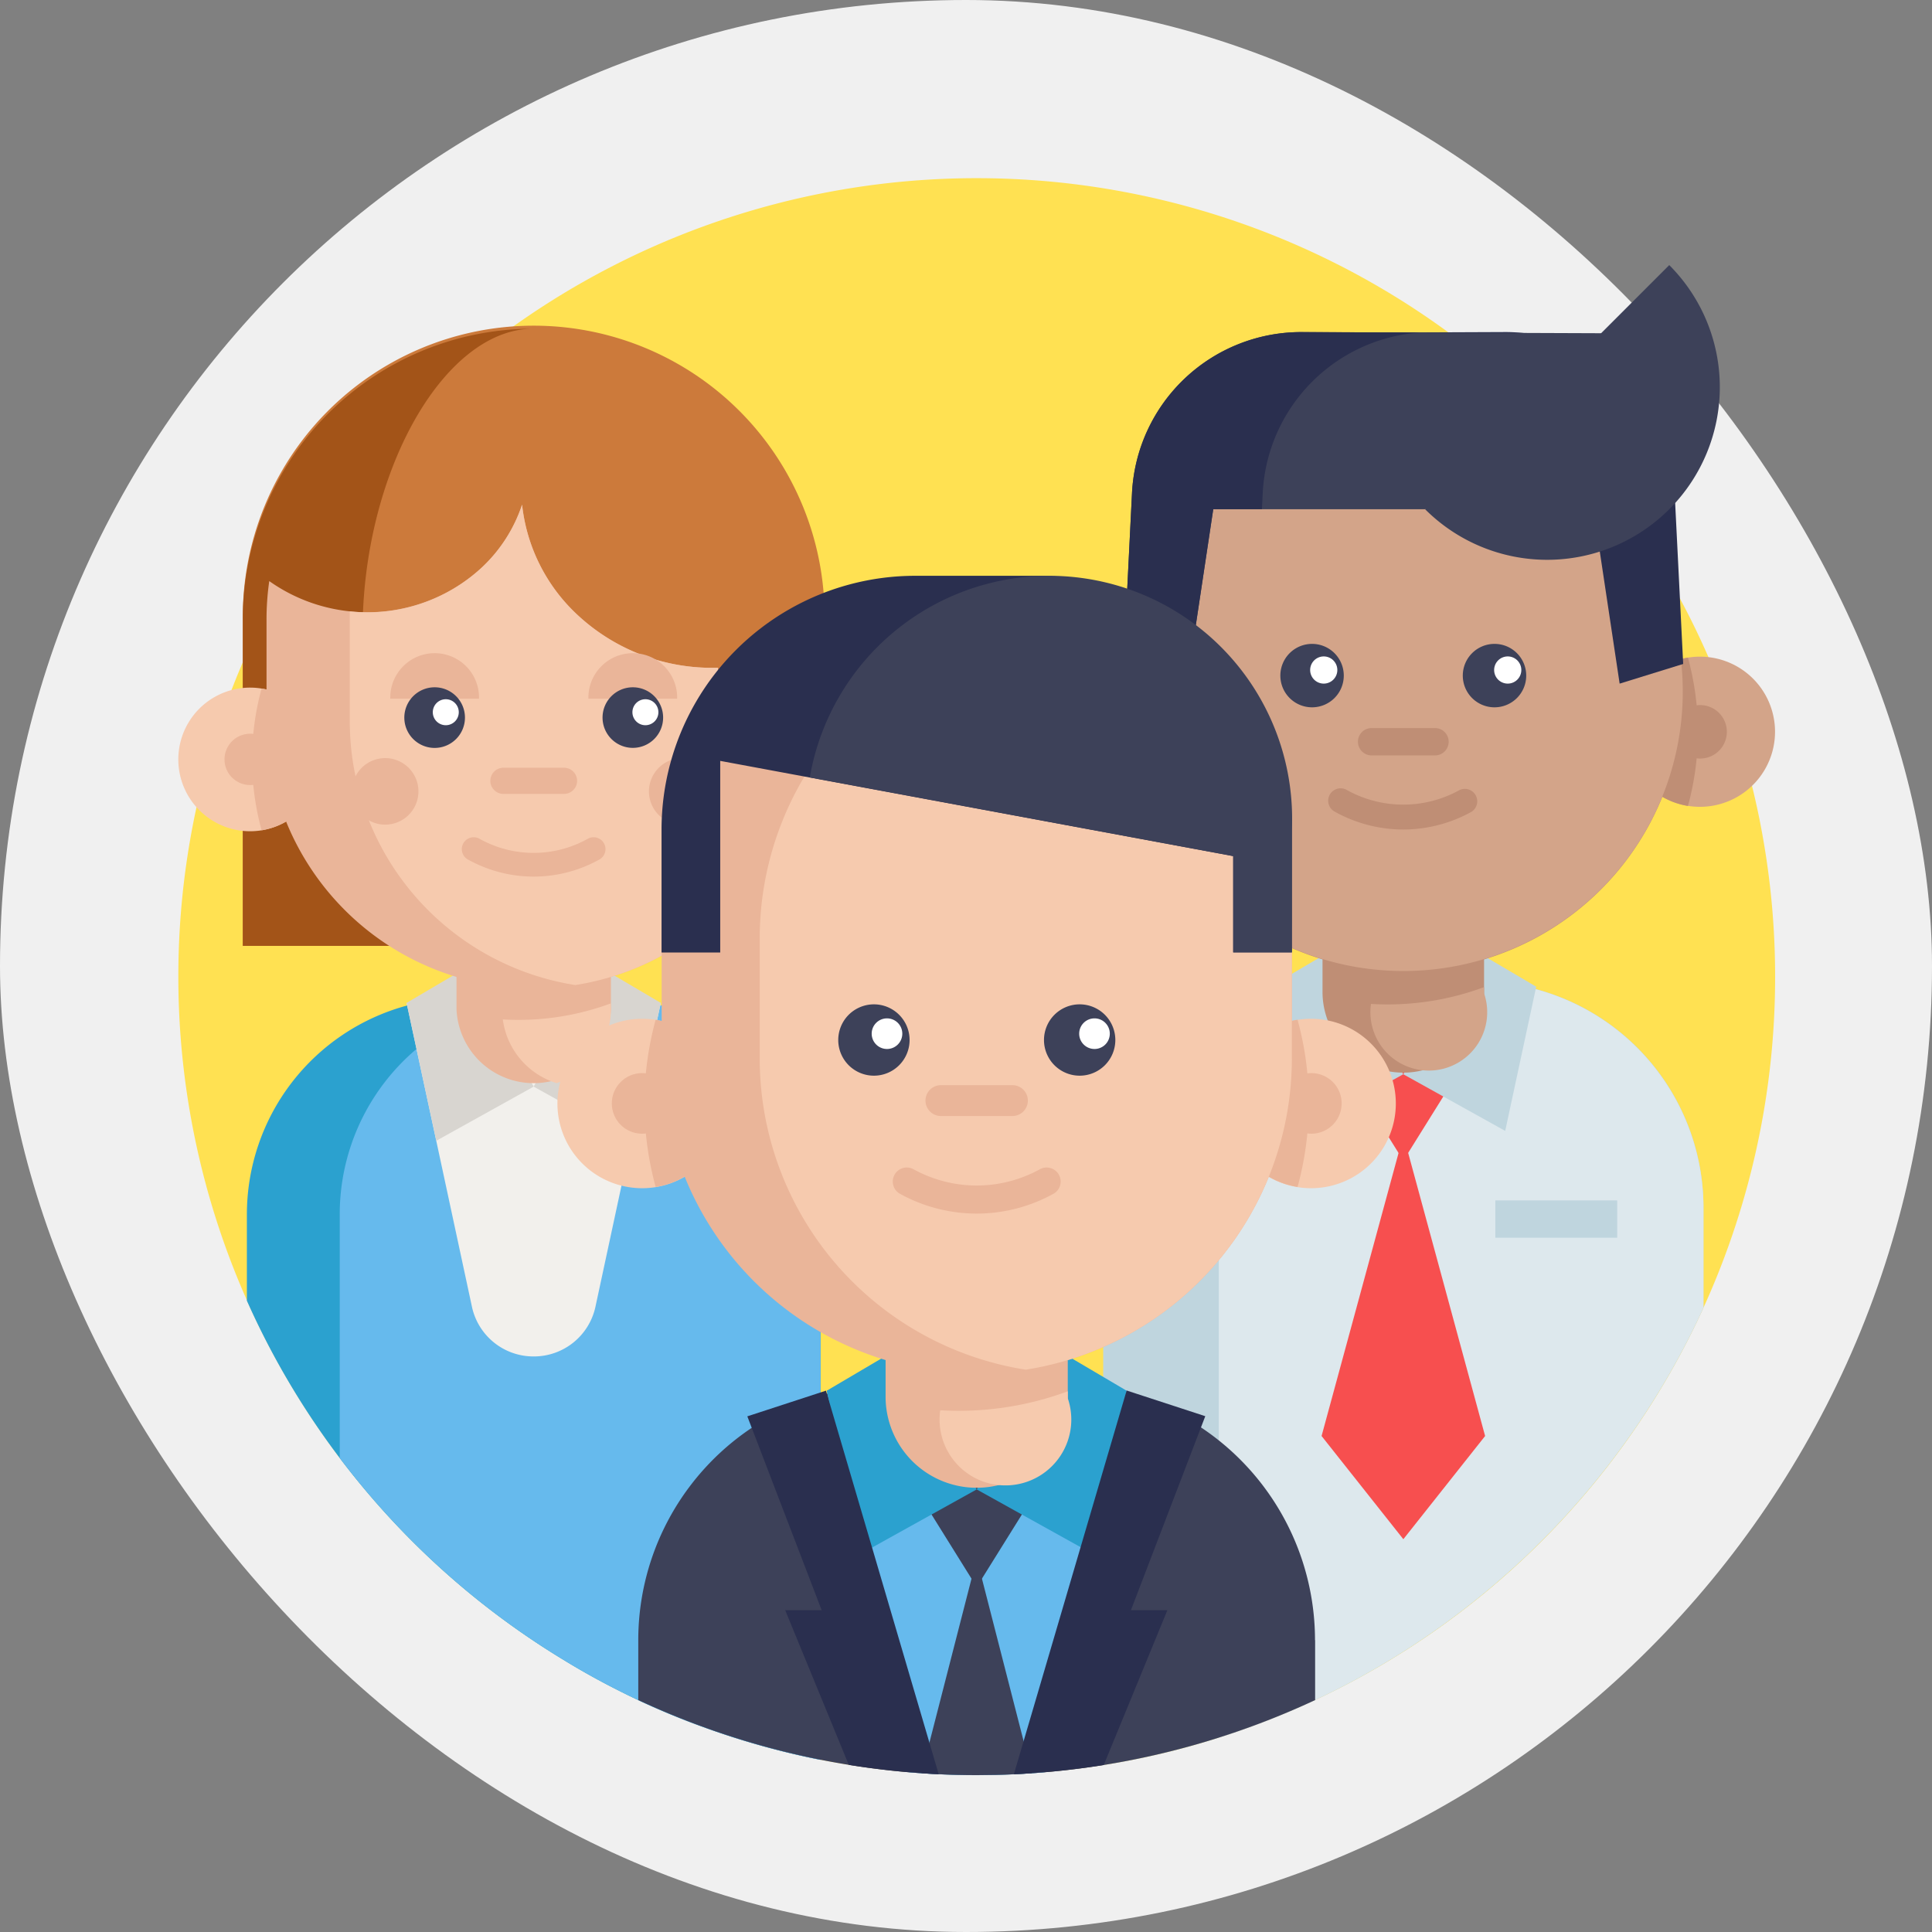 <svg xmlns="http://www.w3.org/2000/svg" width="65" height="65" viewBox="0 0 65 65">
  <rect x="0" y="0" width="65" height="65" fill="#808080" stroke="none"/>
  <g id="Grupo_25033" data-name="Grupo 25033" transform="translate(-179 -7219)">
    <rect id="Rectángulo_5773" data-name="Rectángulo 5773" width="65" height="65" rx="32.5" transform="translate(179 7219)" fill="#f0f0f0"/>
    <g id="Grupo_24897" data-name="Grupo 24897" transform="translate(185 7225)">
      <path id="Trazado_12096" data-name="Trazado 12096" d="M53.722,26.861a26.842,26.842,0,0,1-18.716,25.6,26.334,26.334,0,0,1-3.872.92l-.018,0q-.976.156-1.973.24-.213.018-.427.033c-.2.013-.4.025-.605.034q-.622.029-1.25.029-.645,0-1.28-.031-.288-.013-.576-.034c-.144-.01-.286-.02-.429-.032q-1.021-.085-2.02-.248c-.318-.052-.635-.107-.948-.17a26.542,26.542,0,0,1-3.96-1.108q-1.11-.4-2.173-.9-.362-.17-.719-.352-.917-.464-1.792-1A26.861,26.861,0,1,1,53.722,26.861Z" transform="translate(0)" fill="#ffe152"/>
      <path id="Trazado_12097" data-name="Trazado 12097" d="M41.268,270.112v18.35a26.541,26.541,0,0,1-3.96-1.108q-1.11-.4-2.173-.9-.362-.17-.719-.352-.917-.464-1.792-1a26.939,26.939,0,0,1-10.658-12.087v-2.9a7.281,7.281,0,0,1,5.393-7.032c.114-.031.228-.059.344-.083a7.039,7.039,0,0,1,.947-.141c.2-.015.395-.024.6-.024h4.742A7.238,7.238,0,0,1,35.53,263l.085.018c.084.019.168.039.25.061l.007,0a7.288,7.288,0,0,1,5.4,7.033Z" transform="translate(-19.66 -235.254)" fill="#2ba1cf"/>
      <path id="Trazado_12098" data-name="Trazado 12098" d="M67.92,270.112v18.35a26.541,26.541,0,0,1-3.96-1.108q-1.11-.4-2.173-.9-.362-.17-.719-.352-.917-.464-1.792-1a27,27,0,0,1-7.533-6.794v-8.2a7.281,7.281,0,0,1,5.393-7.032c.114-.031.228-.059.344-.083a7.059,7.059,0,0,1,.947-.141c.2-.015.395-.024.6-.024h1.617a7.238,7.238,0,0,1,1.544.165l.085.018c.084.019.168.039.25.061l.007,0a7.288,7.288,0,0,1,5.4,7.033Z" transform="translate(-46.313 -235.254)" fill="#66baed"/>
      <path id="Trazado_12099" data-name="Trazado 12099" d="M81.752,264.4l-.017.082-2.178,10.13a2.119,2.119,0,0,1-2.061,1.68h-.037a2.118,2.118,0,0,1-2.061-1.68L73.22,264.481,73.2,264.4Z" transform="translate(-65.522 -236.656)" fill="#f2f0ec"/>
      <path id="Trazado_12100" data-name="Trazado 12100" d="M77.477,256.984,74.2,258.806l-1-4.638,2.037-1.2" transform="translate(-65.522 -226.426)" fill="#d8d5d0"/>
      <path id="Trazado_12101" data-name="Trazado 12101" d="M113.941,256.984l3.278,1.822,1-4.638-2.037-1.2" transform="translate(-101.986 -226.426)" fill="#d8d5d0"/>
      <path id="Trazado_12102" data-name="Trazado 12102" d="M20.676,68.958V57.978a9.787,9.787,0,1,1,19.573,0V68.958" transform="translate(-18.507 -43.135)" fill="#cc7a3b"/>
      <path id="Trazado_12103" data-name="Trazado 12103" d="M24.7,58.414c0,3.883,2.274,8.376,3.523,10.551H20.672V57.985A9.78,9.78,0,0,1,30.387,48.2C27.379,48.274,24.7,53.1,24.7,58.414Z" transform="translate(-18.503 -43.142)" fill="#a35418"/>
      <path id="Trazado_12104" data-name="Trazado 12104" d="M94.39,236.1v3.188a2.6,2.6,0,0,1-5.195,0V236.1Z" transform="translate(-79.836 -211.332)" fill="#eab599"/>
      <path id="Trazado_12105" data-name="Trazado 12105" d="M107.676,264.563v.2a2.6,2.6,0,0,1-1.829,2.481,2.6,2.6,0,0,1-1.808-2.143q.26.016.523.016a8.97,8.97,0,0,0,3.114-.556Z" transform="translate(-93.123 -236.804)" fill="#f6caae"/>
      <path id="Trazado_12106" data-name="Trazado 12106" d="M4.831,165.712A2.416,2.416,0,1,1,2.8,163.328,2.416,2.416,0,0,1,4.831,165.712Z" transform="translate(0 -146.163)" fill="#f6caae"/>
      <path id="Trazado_12107" data-name="Trazado 12107" d="M26,165.978a2.416,2.416,0,0,1-2.029,2.385,9.028,9.028,0,0,1,0-4.769A2.415,2.415,0,0,1,26,165.978Z" transform="translate(-21.17 -146.429)" fill="#eab599"/>
      <path id="Trazado_12108" data-name="Trazado 12108" d="M16.52,178.953a.863.863,0,1,1-.864-.863A.863.863,0,0,1,16.52,178.953Z" transform="translate(-13.241 -159.404)" fill="#eab599"/>
      <path id="Trazado_12109" data-name="Trazado 12109" d="M43.486,110.151v8.3a8.954,8.954,0,0,1-4.76,2.369l-.044.007a8.867,8.867,0,0,1-1.4.109,8.987,8.987,0,0,1-8.987-8.987v-3.422a9.059,9.059,0,0,1,.092-1.291,5.7,5.7,0,0,0,7.157-.46,5.09,5.09,0,0,0,1.35-2.11,5.93,5.93,0,0,0,1.855,3.7A6.633,6.633,0,0,0,43.486,110.151Z" transform="translate(-25.328 -93.686)" fill="#eab599"/>
      <path id="Trazado_12110" data-name="Trazado 12110" d="M67.36,110.151v8.3a8.954,8.954,0,0,1-4.76,2.369l-.044.007a8.988,8.988,0,0,1-7.587-8.878v-3.422q0-.136,0-.272a5.632,5.632,0,0,0,4.446-1.48,5.088,5.088,0,0,0,1.35-2.11,5.93,5.93,0,0,0,1.855,3.7A6.633,6.633,0,0,0,67.36,110.151Z" transform="translate(-49.201 -93.686)" fill="#f6caae"/>
      <path id="Trazado_12111" data-name="Trazado 12111" d="M134.481,154.118a1.493,1.493,0,1,0-2.985,0" transform="translate(-117.699 -136.611)" fill="#eab599"/>
      <path id="Trazado_12112" data-name="Trazado 12112" d="M70.946,154.118a1.493,1.493,0,1,0-2.985,0" transform="translate(-60.83 -136.611)" fill="#eab599"/>
      <path id="Trazado_12113" data-name="Trazado 12113" d="M74.508,164.21a1.02,1.02,0,1,1-1.02-1.019A1.02,1.02,0,0,1,74.508,164.21Z" transform="translate(-64.865 -146.068)" fill="#3d4159"/>
      <path id="Trazado_12114" data-name="Trazado 12114" d="M138.047,164.21a1.019,1.019,0,1,1-1.019-1.019A1.019,1.019,0,0,1,138.047,164.21Z" transform="translate(-121.737 -146.068)" fill="#3d4159"/>
      <path id="Trazado_12115" data-name="Trazado 12115" d="M102.526,189.868h-2.039a.44.44,0,0,1,0-.88h2.039a.44.44,0,0,1,0,.88Z" transform="translate(-89.55 -169.158)" fill="#eab599"/>
      <path id="Trazado_12116" data-name="Trazado 12116" d="M93.494,212.664A4.539,4.539,0,0,1,91.3,212.1a.4.4,0,1,1,.385-.7,3.73,3.73,0,0,0,3.612,0,.4.4,0,1,1,.385.7A4.539,4.539,0,0,1,93.494,212.664Z" transform="translate(-81.537 -189.172)" fill="#eab599"/>
      <path id="Trazado_12117" data-name="Trazado 12117" d="M82.468,167.464a.437.437,0,1,1-.437-.437A.437.437,0,0,1,82.468,167.464Z" transform="translate(-73.033 -149.502)" fill="#fff"/>
      <path id="Trazado_12118" data-name="Trazado 12118" d="M146.482,167.464a.437.437,0,1,1-.437-.437A.437.437,0,0,1,146.482,167.464Z" transform="translate(-130.331 -149.502)" fill="#fff"/>
      <path id="Trazado_12119" data-name="Trazado 12119" d="M153.149,187.022a1.12,1.12,0,1,1-1.12-1.12A1.12,1.12,0,0,1,153.149,187.022Z" transform="translate(-135.076 -166.396)" fill="#eab599"/>
      <path id="Trazado_12120" data-name="Trazado 12120" d="M57.891,187.022a1.119,1.119,0,1,1-1.119-1.12A1.119,1.119,0,0,1,57.891,187.022Z" transform="translate(-49.813 -166.396)" fill="#eab599"/>
      <path id="Trazado_12121" data-name="Trazado 12121" d="M316.746,265.142V268.5a26.968,26.968,0,0,1-13.064,13.2,26.81,26.81,0,0,1-7.113,2.186l-.018,0V265.142a7.615,7.615,0,0,1,6.994-7.59c.206-.018.413-.025.623-.025h4.96a7.6,7.6,0,0,1,7.619,7.615Z" transform="translate(-265.435 -230.506)" fill="#bfd5de"/>
      <path id="Trazado_12122" data-name="Trazado 12122" d="M349.93,265.142V268.5a26.968,26.968,0,0,1-13.064,13.2,26.588,26.588,0,0,1-3.241,1.266V265.142a7.617,7.617,0,0,1,7.618-7.615h1.07A7.616,7.616,0,0,1,349.93,265.142Z" transform="translate(-298.619 -230.506)" fill="#dde8ed"/>
      <path id="Trazado_12123" data-name="Trazado 12123" d="M278.616,155.906a2.526,2.526,0,1,1-2.122-2.495A2.527,2.527,0,0,1,278.616,155.906Z" transform="translate(-244.858 -137.286)" fill="#d3a489"/>
      <path id="Trazado_12124" data-name="Trazado 12124" d="M377.387,283.711l-2.045,3.28-2.045-3.28" transform="translate(-334.129 -253.943)" fill="#f74f4f"/>
      <path id="Trazado_12125" data-name="Trazado 12125" d="M372.065,316.954l-2.751,3.472-2.751-3.472,2.752-10.118Z" transform="translate(-328.1 -274.641)" fill="#f74f4f"/>
      <path id="Trazado_12126" data-name="Trazado 12126" d="M300.77,156.183a2.527,2.527,0,0,1-2.122,2.495,9.447,9.447,0,0,1,0-4.99A2.528,2.528,0,0,1,300.77,156.183Z" transform="translate(-267.012 -137.562)" fill="#bf8e75"/>
      <path id="Trazado_12127" data-name="Trazado 12127" d="M290.849,169.762a.9.9,0,1,1-.9-.9A.9.9,0,0,1,290.849,169.762Z" transform="translate(-258.715 -151.141)" fill="#bf8e75"/>
      <path id="Trazado_12128" data-name="Trazado 12128" d="M354.628,251.4,351.2,253.3l-1.043-4.852,2.13-1.255" transform="translate(-313.416 -221.258)" fill="#bfd5de"/>
      <path id="Trazado_12129" data-name="Trazado 12129" d="M392.777,251.4l3.429,1.906,1.043-4.852-2.131-1.255" transform="translate(-351.565 -221.258)" fill="#bfd5de"/>
      <path id="Trazado_12130" data-name="Trazado 12130" d="M463.828,155.906a2.526,2.526,0,1,0,2.122-2.495A2.527,2.527,0,0,0,463.828,155.906Z" transform="translate(-415.161 -137.286)" fill="#d3a489"/>
      <g id="Grupo_24896" data-name="Grupo 24896" transform="translate(31.81 7.859)">
        <path id="Trazado_12131" data-name="Trazado 12131" d="M463.828,156.183a2.527,2.527,0,0,0,2.122,2.495,9.451,9.451,0,0,0,0-4.99A2.528,2.528,0,0,0,463.828,156.183Z" transform="translate(-446.971 -145.421)" fill="#bf8e75"/>
        <path id="Trazado_12132" data-name="Trazado 12132" d="M481.112,169.762a.9.9,0,1,1-.9-.9A.9.9,0,0,1,481.112,169.762Z" transform="translate(-460.824 -159)" fill="#bf8e75"/>
        <path id="Trazado_12133" data-name="Trazado 12133" d="M321.974,84.319A9.4,9.4,0,0,1,314.08,93.6a9.283,9.283,0,0,1-1.509.121,9.4,9.4,0,0,1-9.4-9.4c0-2.457.853-6.146,2.4-7.821,1.718-1.865,4.27-1.582,7.006-1.582a9.3,9.3,0,0,1,1.509.122A9.4,9.4,0,0,1,321.974,84.319Z" transform="translate(-303.168 -74.901)" fill="#bf8e75"/>
        <path id="Trazado_12134" data-name="Trazado 12134" d="M372.318,229.559v3.335a2.718,2.718,0,0,1-5.435,0v-3.335Z" transform="translate(-360.198 -213.331)" fill="#bf8e75"/>
      </g>
      <path id="Trazado_12135" data-name="Trazado 12135" d="M386.22,259.328v.212a1.965,1.965,0,1,1-3.806.354q.272.016.548.017a9.348,9.348,0,0,0,1.509-.121A9.246,9.246,0,0,0,386.22,259.328Z" transform="translate(-342.289 -232.118)" fill="#d3a489"/>
      <path id="Trazado_12136" data-name="Trazado 12136" d="M347.721,85.485a9.4,9.4,0,1,1-.046-.938Q347.721,85.01,347.721,85.485Z" transform="translate(-297.106 -68.207)" fill="#d3a489"/>
      <path id="Trazado_12137" data-name="Trazado 12137" d="M371.378,197.057a4.749,4.749,0,0,1-2.292-.592.418.418,0,1,1,.4-.733,3.905,3.905,0,0,0,3.779,0,.418.418,0,0,1,.4.733A4.751,4.751,0,0,1,371.378,197.057Z" transform="translate(-330.165 -175.149)" fill="#bf8e75"/>
      <path id="Trazado_12138" data-name="Trazado 12138" d="M355.5,150.348a1.067,1.067,0,1,1-1.067-1.067A1.067,1.067,0,0,1,355.5,150.348Z" transform="translate(-316.29 -133.618)" fill="#3d4159"/>
      <path id="Trazado_12139" data-name="Trazado 12139" d="M414,150.348a1.067,1.067,0,1,1-1.066-1.067A1.066,1.066,0,0,1,414,150.348Z" transform="translate(-368.652 -133.618)" fill="#3d4159"/>
      <path id="Trazado_12140" data-name="Trazado 12140" d="M363.828,153.754a.457.457,0,1,1-.457-.457A.457.457,0,0,1,363.828,153.754Z" transform="translate(-324.835 -137.212)" fill="#fff"/>
      <path id="Trazado_12141" data-name="Trazado 12141" d="M422.828,153.754a.457.457,0,1,1-.457-.457A.457.457,0,0,1,422.828,153.754Z" transform="translate(-377.645 -137.212)" fill="#fff"/>
      <path id="Trazado_12142" data-name="Trazado 12142" d="M380.824,177.193H378.69a.46.46,0,1,1,0-.92h2.133a.46.46,0,1,1,0,.92Z" transform="translate(-338.544 -157.778)" fill="#bf8e75"/>
      <path id="Trazado_12143" data-name="Trazado 12143" d="M422.289,327.727h4.1v1.255h-4.1Z" transform="translate(-377.98 -293.34)" fill="#bfd5de"/>
      <path id="Trazado_12144" data-name="Trazado 12144" d="M387.539,49.323a5.7,5.7,0,0,1,5.28,5.4l.027.544h1.639l.882,5.868,2.138-.662-.287-5.75a5.7,5.7,0,0,0-5.714-5.416Z" transform="translate(-346.876 -44.135)" fill="#2a2f4f"/>
      <path id="Trazado_12145" data-name="Trazado 12145" d="M407.987,27.816a5.808,5.808,0,0,1-8.214,8.214Z" transform="translate(-357.827 -24.897)" fill="#3d4159"/>
      <path id="Trazado_12146" data-name="Trazado 12146" d="M313.2,55.264h-7.128l-.883,5.869-2.137-.662.286-5.751a5.7,5.7,0,0,1,5.714-5.416l10.3.039,1.361,2.45" transform="translate(-271.253 -44.131)" fill="#3d4159"/>
      <path id="Trazado_12147" data-name="Trazado 12147" d="M313.013,49.323a5.7,5.7,0,0,0-5.28,5.4l-.027.544h-1.638l-.883,5.868-2.137-.662.287-5.75a5.7,5.7,0,0,1,5.714-5.416Z" transform="translate(-271.25 -44.135)" fill="#2a2f4f"/>
      <path id="Trazado_12148" data-name="Trazado 12148" d="M170.249,395.472v2.014a26.932,26.932,0,0,1-22.772,0v-2.013a8.59,8.59,0,0,1,6.363-8.3c.134-.036.269-.069.406-.1a8.493,8.493,0,0,1,1.117-.164c.232-.019.466-.029.7-.029h5.593a8.609,8.609,0,0,1,1.822.193l.1.022c.1.023.2.047.295.073l.008,0a8.6,8.6,0,0,1,6.364,8.3Z" transform="translate(-132.003 -346.289)" fill="#3d4159"/>
      <path id="Trazado_12149" data-name="Trazado 12149" d="M218.012,388.723l-.021.1-2.739,12.741q-.213.018-.427.033c-.2.013-.4.025-.605.034q-.622.029-1.25.029-.645,0-1.28-.031-.288-.013-.576-.034c-.144-.01-.286-.02-.429-.032l-2.739-12.74-.02-.1Z" transform="translate(-186.109 -347.936)" fill="#66baed"/>
      <path id="Trazado_12150" data-name="Trazado 12150" d="M238.631,416.422l-2.306,3.7-2.305-3.7" transform="translate(-209.465 -372.729)" fill="#3d4159"/>
      <path id="Trazado_12151" data-name="Trazado 12151" d="M242.02,449.722c-.2.013-.4.025-.605.034q-.622.029-1.25.029-.645,0-1.28-.031c-.192-.009-.384-.02-.576-.034l1.856-7.228Z" transform="translate(-213.304 -396.063)" fill="#3d4159"/>
      <path id="Trazado_12152" data-name="Trazado 12152" d="M212.965,379.98l-3.867,2.149-1.176-5.471,2.4-1.415" transform="translate(-186.106 -335.87)" fill="#2ba1cf"/>
      <path id="Trazado_12153" data-name="Trazado 12153" d="M255.988,379.98l3.867,2.149,1.176-5.471-2.4-1.415" transform="translate(-229.128 -335.87)" fill="#2ba1cf"/>
      <path id="Trazado_12154" data-name="Trazado 12154" d="M271.848,396.107h1.227l-2.142,5.212a26.734,26.734,0,0,1-3.023.309l3.764-12.81.029-.1,2.646.864Z" transform="translate(-239.799 -347.936)" fill="#2a2f4f"/>
      <path id="Trazado_12155" data-name="Trazado 12155" d="M188.869,401.627a26.6,26.6,0,0,1-3.025-.314l-2.14-5.206h1.227l-2.5-6.52,2.646-.864.029.1Z" transform="translate(-163.288 -347.936)" fill="#2a2f4f"/>
      <path id="Trazado_12156" data-name="Trazado 12156" d="M232.914,355.352v3.76a3.065,3.065,0,0,1-6.129,0v-3.76Z" transform="translate(-202.99 -318.067)" fill="#eab599"/>
      <path id="Trazado_12157" data-name="Trazado 12157" d="M248.589,388.922v.238a2.216,2.216,0,1,1-4.292.4q.307.019.617.019a10.568,10.568,0,0,0,3.674-.656Z" transform="translate(-218.664 -348.114)" fill="#f6caae"/>
      <path id="Trazado_12158" data-name="Trazado 12158" d="M127.251,272.3a2.851,2.851,0,0,1-2.394,2.813,2.893,2.893,0,0,1-.456.036,2.85,2.85,0,1,1,2.85-2.85Z" transform="translate(-108.797 -241.173)" fill="#f6caae"/>
      <path id="Trazado_12159" data-name="Trazado 12159" d="M152.232,272.61a2.851,2.851,0,0,1-2.394,2.813,10.663,10.663,0,0,1,0-5.627A2.851,2.851,0,0,1,152.232,272.61Z" transform="translate(-133.779 -241.489)" fill="#eab599"/>
      <path id="Trazado_12160" data-name="Trazado 12160" d="M141.045,287.921a1.019,1.019,0,1,1-1.019-1.018A1.019,1.019,0,0,1,141.045,287.921Z" transform="translate(-124.423 -256.799)" fill="#eab599"/>
      <path id="Trazado_12161" data-name="Trazado 12161" d="M336.1,272.3a2.851,2.851,0,0,0,2.394,2.813,2.889,2.889,0,0,0,.456.036,2.85,2.85,0,1,0-2.85-2.85Z" transform="translate(-300.839 -241.173)" fill="#f6caae"/>
      <path id="Trazado_12162" data-name="Trazado 12162" d="M336.1,272.61a2.851,2.851,0,0,0,2.394,2.813,10.659,10.659,0,0,0,0-5.627A2.851,2.851,0,0,0,336.1,272.61Z" transform="translate(-300.839 -241.489)" fill="#eab599"/>
      <path id="Trazado_12163" data-name="Trazado 12163" d="M176.147,153.241v4.038a10.6,10.6,0,0,1-8.9,10.466l-.052.009a10.423,10.423,0,0,1-1.65.128,10.6,10.6,0,0,1-10.6-10.6v-4.038a10.6,10.6,0,0,1,10.6-10.6h0a10.6,10.6,0,0,1,10.6,10.6Z" transform="translate(-138.684 -127.671)" fill="#eab599"/>
      <path id="Trazado_12164" data-name="Trazado 12164" d="M355.6,287.921a1.019,1.019,0,1,1-1.018-1.018A1.018,1.018,0,0,1,355.6,287.921Z" transform="translate(-316.462 -256.799)" fill="#eab599"/>
      <path id="Trazado_12165" data-name="Trazado 12165" d="M204.31,154.334v4.038a10.6,10.6,0,0,1-8.9,10.466l-.052.009a10.6,10.6,0,0,1-8.951-10.474v-4.038a10.605,10.605,0,0,1,8.953-10.475A10.6,10.6,0,0,1,204.31,154.334Z" transform="translate(-166.847 -128.765)" fill="#f6caae"/>
      <path id="Trazado_12166" data-name="Trazado 12166" d="M213.949,266.031a1.2,1.2,0,1,1-1.2-1.2A1.2,1.2,0,0,1,213.949,266.031Z" transform="translate(-189.347 -237.041)" fill="#3d4159"/>
      <path id="Trazado_12167" data-name="Trazado 12167" d="M279.918,266.031a1.2,1.2,0,1,1-1.2-1.2A1.2,1.2,0,0,1,279.918,266.031Z" transform="translate(-248.394 -237.041)" fill="#3d4159"/>
      <path id="Trazado_12168" data-name="Trazado 12168" d="M223.34,269.871a.515.515,0,1,1-.516-.516A.515.515,0,0,1,223.34,269.871Z" transform="translate(-198.983 -241.093)" fill="#fff"/>
      <path id="Trazado_12169" data-name="Trazado 12169" d="M289.871,269.871a.515.515,0,1,1-.515-.516A.515.515,0,0,1,289.871,269.871Z" transform="translate(-258.533 -241.093)" fill="#fff"/>
      <path id="Trazado_12170" data-name="Trazado 12170" d="M242.507,291.808H240.1a.519.519,0,0,1,0-1.038h2.406a.519.519,0,1,1,0,1.038Z" transform="translate(-214.444 -260.261)" fill="#eab599"/>
      <path id="Trazado_12171" data-name="Trazado 12171" d="M231.853,318.7a5.357,5.357,0,0,1-2.585-.668.472.472,0,0,1,.455-.827,4.4,4.4,0,0,0,4.261,0,.472.472,0,0,1,.455.827A5.358,5.358,0,0,1,231.853,318.7Z" transform="translate(-204.993 -283.87)" fill="#eab599"/>
      <path id="Trazado_12172" data-name="Trazado 12172" d="M176.143,135.947v4.136H174.17v-3.239L159.925,134.2l-3.014-.56v6.446h-1.974v-4.136a8.536,8.536,0,0,1,8.536-8.537h4.135c.112,0,.225,0,.337.008A8.535,8.535,0,0,1,176.143,135.947Z" transform="translate(-138.68 -114.041)" fill="#2a2f4f"/>
      <path id="Trazado_12173" data-name="Trazado 12173" d="M218.692,136.013v4.136h-1.974V136.91l-14.245-2.647a8.173,8.173,0,0,1,16.219,1.75Z" transform="translate(-181.228 -114.108)" fill="#3d4159"/>
    </g>
  </g>
</svg>
